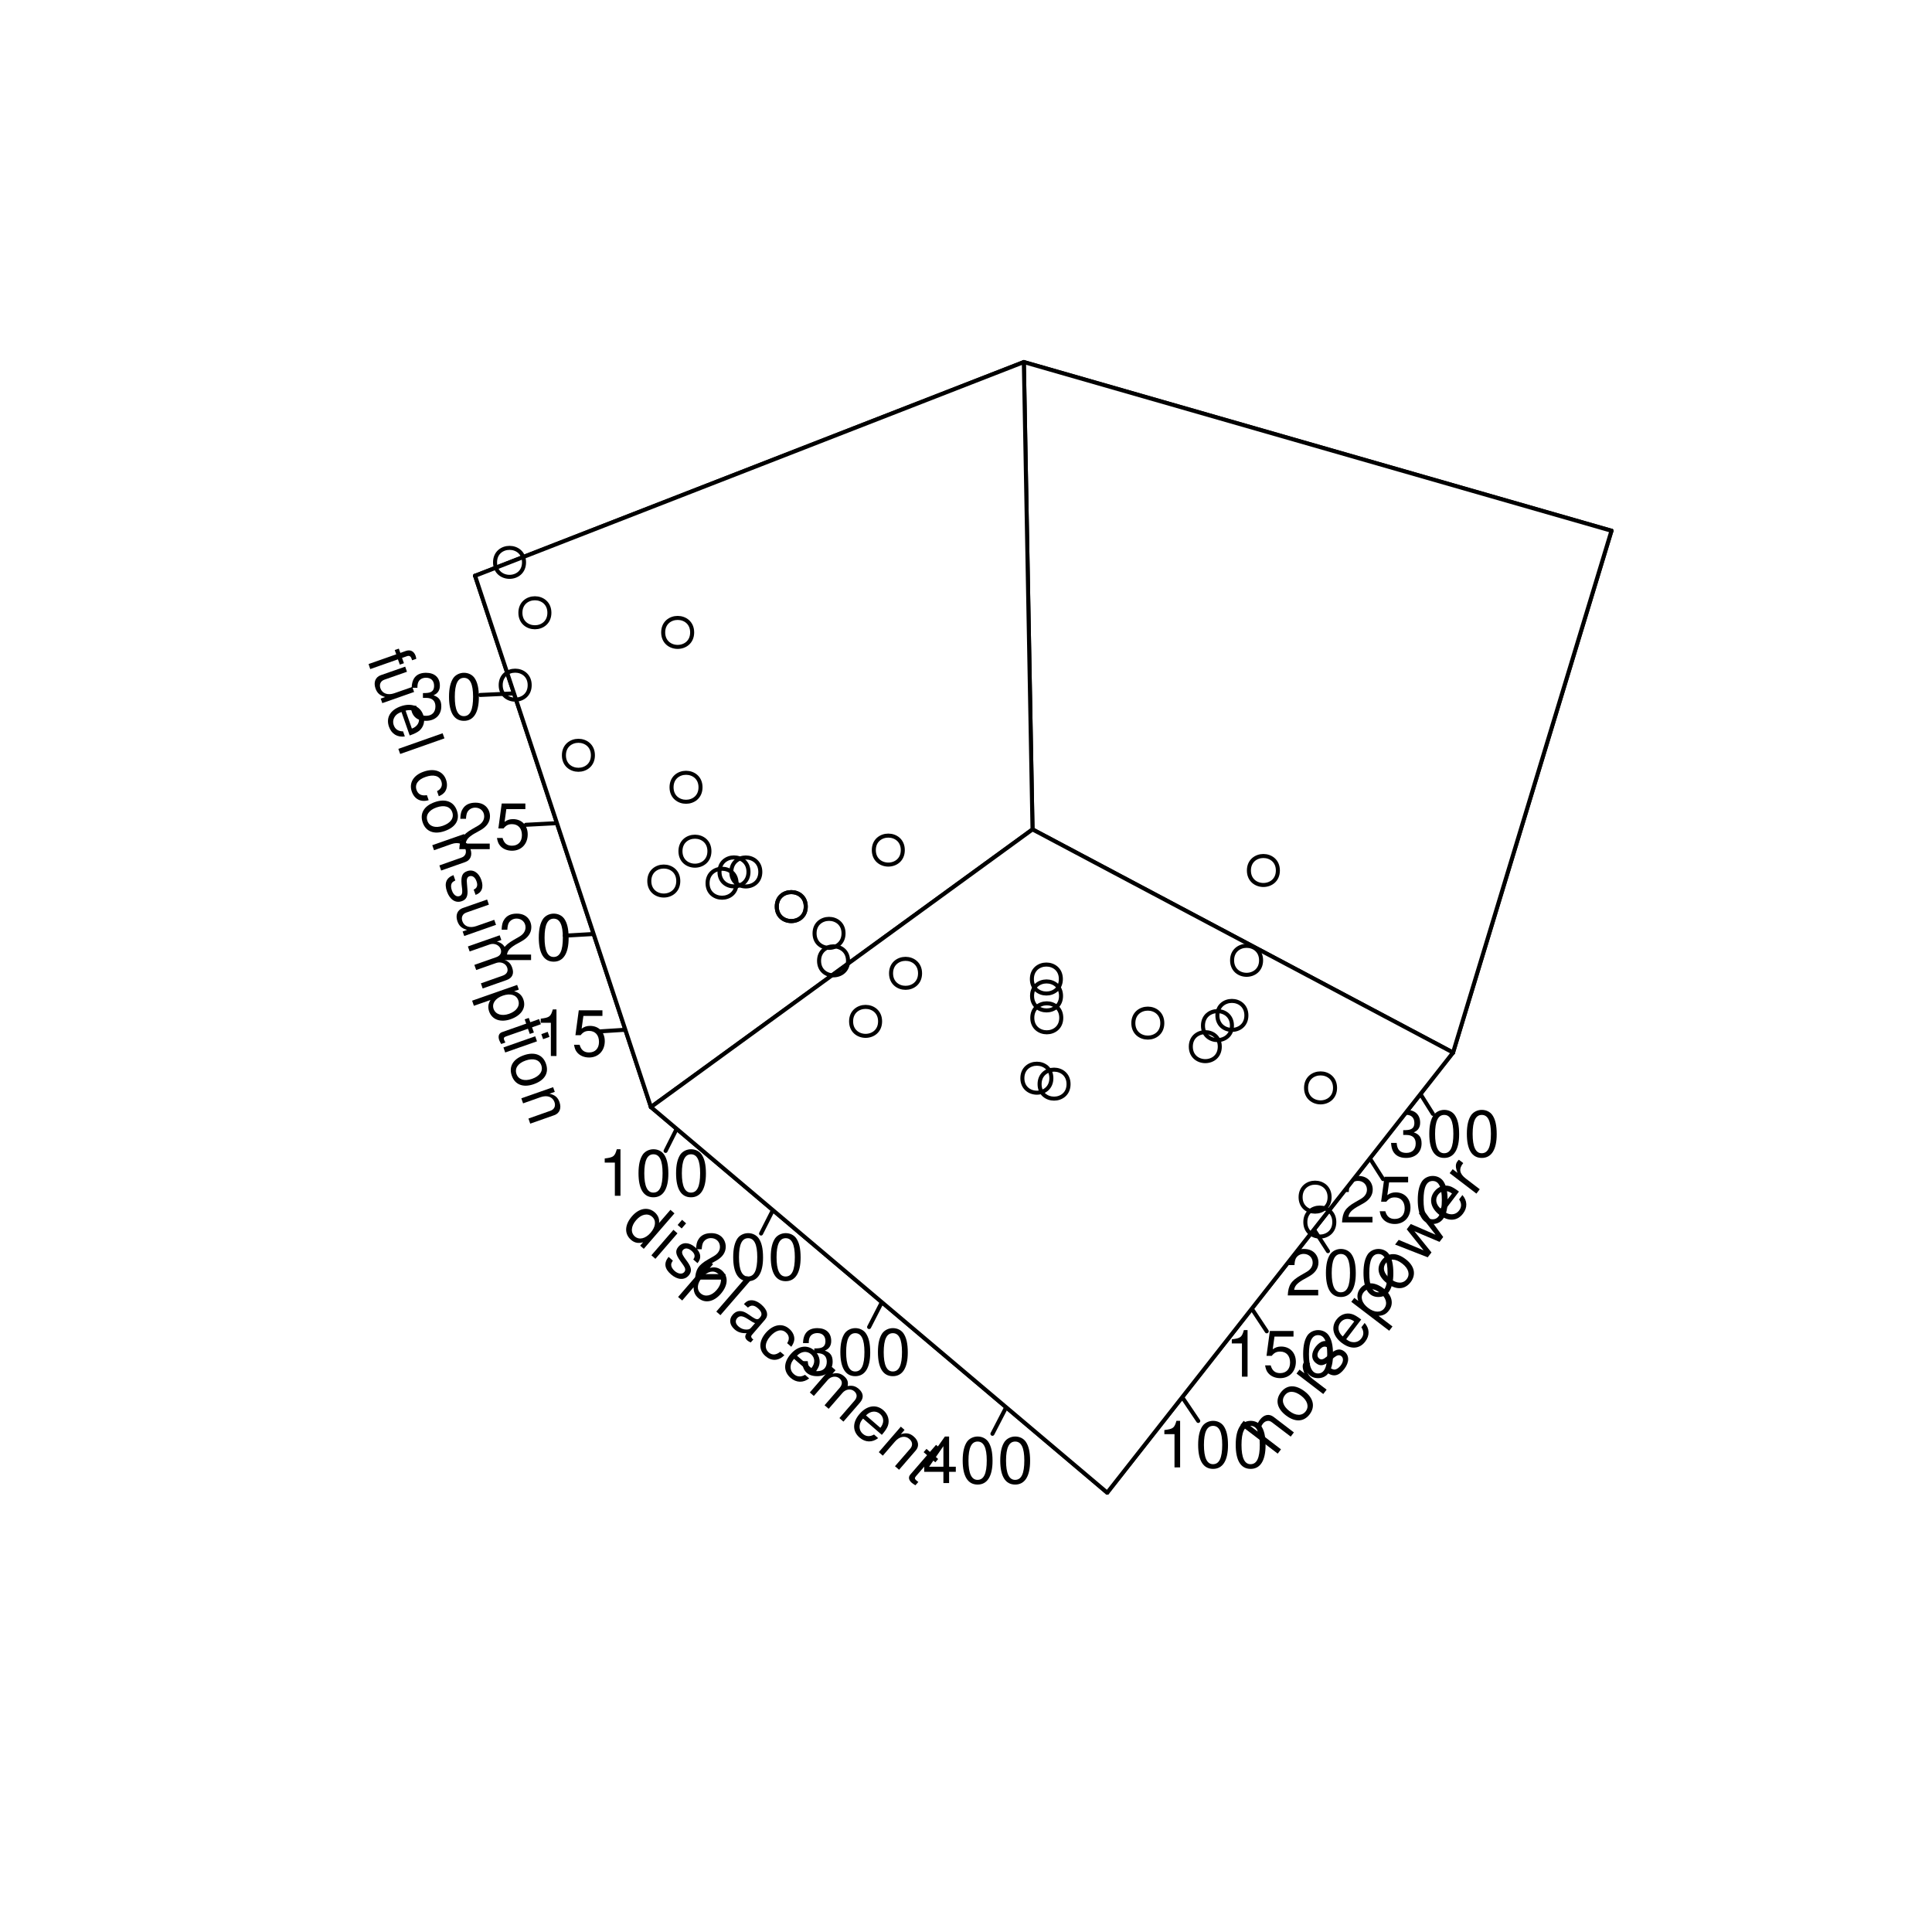 <?xml version="1.0" encoding="UTF-8"?>
<svg xmlns="http://www.w3.org/2000/svg" xmlns:xlink="http://www.w3.org/1999/xlink" width="360pt" height="360pt" viewBox="0 0 360 360" version="1.1">
<defs>
<g>
<symbol overflow="visible" id="glyph0-0">
<path style="stroke:none;" d=""/>
</symbol>
<symbol overflow="visible" id="glyph0-1">
<path style="stroke:none;" d="M 10.203 -2.719 L 9.453 -3.375 L 7.328 -0.922 C 7.438 -1.656 7.156 -2.359 6.516 -2.922 C 5.281 -3.984 3.609 -3.703 2.297 -2.188 C 0.906 -0.578 0.828 1.094 2.109 2.219 C 2.766 2.781 3.453 2.922 4.359 2.672 L 3.812 3.297 L 4.484 3.891 Z M 6.031 -2.094 C 6.844 -1.391 6.734 -0.234 5.75 0.906 C 4.797 2 3.641 2.281 2.828 1.594 C 2 0.875 2.094 -0.344 3.062 -1.453 C 4.016 -2.562 5.203 -2.812 6.031 -2.094 Z M 6.031 -2.094 "/>
</symbol>
<symbol overflow="visible" id="glyph0-2">
<path style="stroke:none;" d="M 5.469 -3.578 L 4.719 -4.234 L 0.609 0.516 L 1.359 1.172 Z M 7.078 -5.438 L 6.328 -6.094 L 5.5 -5.141 L 6.25 -4.484 Z M 7.078 -5.438 "/>
</symbol>
<symbol overflow="visible" id="glyph0-3">
<path style="stroke:none;" d="M 6.938 0.016 C 7.734 -0.922 7.578 -2 6.484 -2.953 C 5.375 -3.906 4.172 -3.953 3.391 -3.062 C 2.75 -2.312 2.828 -1.641 3.734 -0.391 L 4.281 0.375 C 4.703 0.969 4.75 1.344 4.453 1.688 C 4.062 2.125 3.359 2.047 2.688 1.484 C 2.281 1.125 2.031 0.703 2.031 0.344 C 2.016 0.109 2.094 -0.078 2.344 -0.453 L 1.547 -1.156 C 0.625 -0.016 0.766 1.047 2.016 2.125 C 3.219 3.156 4.5 3.234 5.297 2.312 C 5.906 1.594 5.844 0.875 5.094 -0.188 L 4.516 -0.984 C 4.031 -1.656 3.938 -2.094 4.219 -2.422 C 4.609 -2.875 5.234 -2.797 5.844 -2.266 C 6.453 -1.734 6.562 -1.203 6.141 -0.672 Z M 6.938 0.016 "/>
</symbol>
<symbol overflow="visible" id="glyph0-4">
<path style="stroke:none;" d="M -1.219 2.391 L -0.453 3.047 L 1.672 0.578 C 1.672 1.422 1.906 2.031 2.531 2.578 C 3.766 3.641 5.422 3.328 6.734 1.812 C 8.109 0.219 8.203 -1.453 6.938 -2.547 C 6.297 -3.109 5.531 -3.25 4.688 -3.016 L 5.297 -3.719 L 4.594 -4.328 Z M 6.203 -1.953 C 7.047 -1.234 6.938 -0.031 5.953 1.109 C 5.016 2.188 3.828 2.438 3 1.734 C 2.188 1.031 2.312 -0.156 3.281 -1.266 C 4.25 -2.391 5.391 -2.656 6.203 -1.953 Z M 6.203 -1.953 "/>
</symbol>
<symbol overflow="visible" id="glyph0-5">
<path style="stroke:none;" d="M 7.094 -5.406 L 6.328 -6.078 L 0.609 0.531 L 1.375 1.203 Z M 7.094 -5.406 "/>
</symbol>
<symbol overflow="visible" id="glyph0-6">
<path style="stroke:none;" d="M 5.25 3.75 C 5.141 3.703 5.109 3.672 5.062 3.641 C 4.812 3.406 4.766 3.141 4.984 2.906 L 7.391 0.109 C 8.125 -0.734 7.891 -1.719 6.734 -2.734 C 6.031 -3.344 5.297 -3.609 4.672 -3.531 C 4.234 -3.484 3.906 -3.297 3.484 -2.828 L 4.234 -2.172 C 4.828 -2.703 5.391 -2.656 6.094 -2.047 C 6.781 -1.453 6.938 -0.875 6.547 -0.422 L 6.375 -0.219 C 6.078 0.094 5.812 0.078 5.109 -0.375 C 3.938 -1.188 3.734 -1.297 3.359 -1.422 C 2.594 -1.656 1.953 -1.484 1.406 -0.859 C 0.656 0 0.797 1.062 1.75 1.891 C 2.359 2.422 3.031 2.625 3.984 2.594 C 3.609 3.125 3.656 3.547 4.141 3.969 C 4.312 4.109 4.438 4.172 4.75 4.328 Z M 4.828 1.562 C 4.609 1.828 4.406 1.906 3.969 1.922 C 3.438 1.922 2.938 1.75 2.5 1.359 C 1.906 0.859 1.812 0.281 2.219 -0.203 C 2.656 -0.703 3.203 -0.672 4.125 -0.094 C 5.031 0.5 5.203 0.594 5.562 0.719 Z M 4.828 1.562 "/>
</symbol>
<symbol overflow="visible" id="glyph0-7">
<path style="stroke:none;" d="M 7.016 0.547 C 7.359 0.062 7.531 -0.344 7.578 -0.766 C 7.641 -1.484 7.297 -2.25 6.625 -2.812 C 5.344 -3.922 3.641 -3.625 2.266 -2.047 C 0.953 -0.516 0.906 1.172 2.203 2.281 C 3.328 3.266 4.641 3.203 5.734 2.125 L 4.969 1.469 C 4.188 2.094 3.469 2.156 2.828 1.609 C 2 0.875 2.094 -0.234 3.062 -1.359 C 4.094 -2.547 5.188 -2.844 6.016 -2.125 C 6.656 -1.562 6.719 -0.844 6.25 -0.125 Z M 7.016 0.547 "/>
</symbol>
<symbol overflow="visible" id="glyph0-8">
<path style="stroke:none;" d="M 6.5 1.906 C 7.125 1.188 7.438 0.703 7.625 0.219 C 7.984 -0.828 7.656 -1.922 6.781 -2.688 C 5.453 -3.844 3.719 -3.578 2.359 -2 C 1 -0.438 1 1.234 2.344 2.406 C 3.422 3.344 4.719 3.359 5.812 2.516 L 5.047 1.844 C 4.281 2.281 3.578 2.25 2.969 1.719 C 2.484 1.312 2.281 0.734 2.375 0.109 C 2.438 -0.312 2.594 -0.656 3 -1.125 Z M 3.547 -1.719 C 4.359 -2.547 5.391 -2.656 6.156 -2 C 6.938 -1.328 6.953 -0.266 6.219 0.594 Z M 3.547 -1.719 "/>
</symbol>
<symbol overflow="visible" id="glyph0-9">
<path style="stroke:none;" d="M 4.75 -4.203 L 0.641 0.547 L 1.391 1.203 L 3.984 -1.781 C 4.578 -2.469 5.562 -2.594 6.172 -2.062 C 6.734 -1.578 6.75 -0.953 6.219 -0.328 L 3.391 2.938 L 4.156 3.594 L 6.75 0.609 C 7.344 -0.078 8.312 -0.203 8.922 0.328 C 9.484 0.812 9.516 1.453 8.984 2.062 L 6.156 5.328 L 6.906 5.984 L 10 2.422 C 10.734 1.562 10.656 0.672 9.766 -0.109 C 9.141 -0.641 8.578 -0.797 7.688 -0.641 C 7.844 -1.391 7.656 -1.938 7.031 -2.469 C 6.391 -3.016 5.766 -3.156 4.859 -2.938 L 5.438 -3.594 Z M 4.75 -4.203 "/>
</symbol>
<symbol overflow="visible" id="glyph0-10">
<path style="stroke:none;" d="M 4.75 -4.203 L 0.641 0.547 L 1.391 1.203 L 3.656 -1.422 C 4.5 -2.391 5.562 -2.594 6.344 -1.906 C 6.938 -1.391 7 -0.688 6.516 -0.125 L 3.656 3.172 L 4.422 3.828 L 7.531 0.234 C 8.219 -0.562 8.062 -1.578 7.156 -2.359 C 6.438 -2.984 5.75 -3.109 4.75 -2.797 L 5.438 -3.594 Z M 4.75 -4.203 "/>
</symbol>
<symbol overflow="visible" id="glyph0-11">
<path style="stroke:none;" d="M 6.406 -2.75 L 5.641 -3.438 L 6.781 -4.75 L 6.016 -5.391 L 4.875 -4.078 L 4.234 -4.641 L 3.703 -4.031 L 4.344 -3.469 L 1.234 0.125 C 0.812 0.609 0.906 1.172 1.5 1.688 C 1.703 1.859 1.906 1.969 2.172 2.141 L 2.719 1.516 C 2.609 1.453 2.484 1.359 2.328 1.219 C 2.016 0.953 2 0.766 2.281 0.438 L 5.109 -2.828 L 5.875 -2.141 Z M 6.406 -2.75 "/>
</symbol>
<symbol overflow="visible" id="glyph1-0">
<path style="stroke:none;" d=""/>
</symbol>
<symbol overflow="visible" id="glyph1-1">
<path style="stroke:none;" d="M 3.109 -6.188 L 3.109 0 L 4.156 0 L 4.156 -8.672 L 3.469 -8.672 C 3.094 -7.344 2.859 -7.156 1.219 -6.953 L 1.219 -6.188 Z M 3.109 -6.188 "/>
</symbol>
<symbol overflow="visible" id="glyph1-2">
<path style="stroke:none;" d="M 3.297 -8.672 C 2.516 -8.672 1.781 -8.312 1.344 -7.734 C 0.797 -6.953 0.516 -5.812 0.516 -4.203 C 0.516 -1.266 1.469 0.281 3.297 0.281 C 5.094 0.281 6.078 -1.266 6.078 -4.125 C 6.078 -5.812 5.812 -6.938 5.25 -7.734 C 4.812 -8.328 4.109 -8.672 3.297 -8.672 Z M 3.297 -7.734 C 4.438 -7.734 5 -6.578 5 -4.219 C 5 -1.75 4.453 -0.594 3.281 -0.594 C 2.156 -0.594 1.594 -1.797 1.594 -4.188 C 1.594 -6.578 2.156 -7.734 3.297 -7.734 Z M 3.297 -7.734 "/>
</symbol>
<symbol overflow="visible" id="glyph1-3">
<path style="stroke:none;" d="M 6.078 -1.047 L 1.594 -1.047 C 1.703 -1.766 2.094 -2.219 3.125 -2.859 L 4.328 -3.531 C 5.516 -4.188 6.125 -5.078 6.125 -6.141 C 6.125 -6.859 5.844 -7.531 5.344 -8 C 4.844 -8.453 4.219 -8.672 3.406 -8.672 C 2.328 -8.672 1.531 -8.297 1.062 -7.547 C 0.75 -7.094 0.625 -6.547 0.594 -5.672 L 1.656 -5.672 C 1.688 -6.266 1.766 -6.609 1.906 -6.906 C 2.188 -7.422 2.734 -7.75 3.375 -7.75 C 4.328 -7.75 5.047 -7.062 5.047 -6.125 C 5.047 -5.422 4.656 -4.828 3.906 -4.391 L 2.797 -3.75 C 1.016 -2.719 0.5 -1.906 0.406 -0.016 L 6.078 -0.016 Z M 6.078 -1.047 "/>
</symbol>
<symbol overflow="visible" id="glyph1-4">
<path style="stroke:none;" d="M 2.656 -4 L 3.234 -4 C 4.375 -4 4.984 -3.453 4.984 -2.406 C 4.984 -1.312 4.328 -0.656 3.234 -0.656 C 2.078 -0.656 1.516 -1.25 1.438 -2.516 L 0.391 -2.516 C 0.438 -1.828 0.547 -1.375 0.75 -0.984 C 1.203 -0.141 2.031 0.281 3.188 0.281 C 4.938 0.281 6.078 -0.781 6.078 -2.422 C 6.078 -3.531 5.656 -4.125 4.625 -4.484 C 5.422 -4.812 5.812 -5.406 5.812 -6.281 C 5.812 -7.781 4.844 -8.672 3.234 -8.672 C 1.516 -8.672 0.594 -7.719 0.562 -5.875 L 1.625 -5.875 C 1.625 -6.406 1.688 -6.703 1.812 -6.969 C 2.047 -7.469 2.578 -7.75 3.234 -7.75 C 4.172 -7.75 4.734 -7.188 4.734 -6.25 C 4.734 -5.641 4.531 -5.266 4.062 -5.062 C 3.766 -4.938 3.391 -4.891 2.656 -4.891 Z M 2.656 -4 "/>
</symbol>
<symbol overflow="visible" id="glyph1-5">
<path style="stroke:none;" d="M 3.922 -2.094 L 3.922 0 L 4.984 0 L 4.984 -2.094 L 6.234 -2.094 L 6.234 -3.047 L 4.984 -3.047 L 4.984 -8.672 L 4.203 -8.672 L 0.344 -3.219 L 0.344 -2.094 Z M 3.922 -3.047 L 1.266 -3.047 L 3.922 -6.875 Z M 3.922 -3.047 "/>
</symbol>
<symbol overflow="visible" id="glyph1-6">
<path style="stroke:none;" d="M 5.719 -8.516 L 1.312 -8.516 L 0.688 -3.875 L 1.656 -3.875 C 2.141 -4.469 2.562 -4.672 3.234 -4.672 C 4.375 -4.672 5.078 -3.891 5.078 -2.625 C 5.078 -1.406 4.375 -0.656 3.219 -0.656 C 2.297 -0.656 1.734 -1.125 1.469 -2.094 L 0.422 -2.094 C 0.562 -1.391 0.688 -1.062 0.938 -0.75 C 1.422 -0.094 2.281 0.281 3.234 0.281 C 4.953 0.281 6.156 -0.969 6.156 -2.766 C 6.156 -4.453 5.047 -5.609 3.406 -5.609 C 2.812 -5.609 2.328 -5.453 1.844 -5.094 L 2.172 -7.469 L 5.719 -7.469 Z M 5.719 -8.516 "/>
</symbol>
<symbol overflow="visible" id="glyph2-0">
<path style="stroke:none;" d=""/>
</symbol>
<symbol overflow="visible" id="glyph2-1">
<path style="stroke:none;" d="M -6.438 -5.984 L 0.516 -0.672 L 1.125 -1.469 L -1.625 -3.578 C -2.656 -4.359 -2.906 -5.391 -2.281 -6.203 C -2.078 -6.469 -1.828 -6.672 -1.531 -6.734 C -1.188 -6.844 -0.875 -6.75 -0.531 -6.484 L 2.938 -3.844 L 3.531 -4.625 L -0.25 -7.516 C -1.094 -8.156 -2.062 -7.953 -2.797 -6.984 C -3.344 -6.281 -3.453 -5.672 -3.188 -4.766 L -5.828 -6.781 Z M -6.438 -5.984 "/>
</symbol>
<symbol overflow="visible" id="glyph2-2">
<path style="stroke:none;" d="M -3.156 -6.516 C -4.234 -5.094 -3.875 -3.5 -2.188 -2.219 C -0.5 -0.938 1.125 -1 2.219 -2.438 C 3.281 -3.844 2.938 -5.453 1.297 -6.703 C -0.438 -8.031 -2.047 -7.969 -3.156 -6.516 Z M -2.406 -5.984 C -1.734 -6.875 -0.594 -6.844 0.641 -5.891 C 1.828 -4.984 2.141 -3.859 1.484 -3 C 0.797 -2.109 -0.359 -2.125 -1.562 -3.047 C -2.781 -3.984 -3.094 -5.094 -2.406 -5.984 Z M -2.406 -5.984 "/>
</symbol>
<symbol overflow="visible" id="glyph2-3">
<path style="stroke:none;" d="M -4.484 -4.469 L 0.5 -0.656 L 1.125 -1.469 L -1.469 -3.453 C -2.672 -4.375 -2.828 -5.281 -1.953 -6.344 L -2.766 -6.969 C -2.891 -6.859 -2.953 -6.781 -3.031 -6.672 C -3.438 -6.156 -3.422 -5.531 -3.016 -4.516 L -3.922 -5.203 Z M -4.484 -4.469 "/>
</symbol>
<symbol overflow="visible" id="glyph2-4">
<path style="stroke:none;" d="M -0.406 -6.922 C -1.391 -7.672 -2.453 -7.438 -3.344 -6.281 C -4.219 -5.125 -4.203 -3.922 -3.266 -3.219 C -2.484 -2.609 -1.812 -2.719 -0.609 -3.688 L 0.109 -4.297 C 0.688 -4.75 1.062 -4.812 1.422 -4.547 C 1.891 -4.188 1.844 -3.469 1.312 -2.781 C 0.969 -2.344 0.578 -2.078 0.219 -2.031 C -0.031 -2.031 -0.188 -2.078 -0.594 -2.312 L -1.234 -1.469 C -0.047 -0.609 0.984 -0.828 2 -2.156 C 2.953 -3.406 2.953 -4.672 1.984 -5.422 C 1.234 -5.984 0.516 -5.875 -0.484 -5.078 L -1.266 -4.453 C -1.906 -3.906 -2.312 -3.812 -2.672 -4.078 C -3.141 -4.438 -3.109 -5.062 -2.625 -5.703 C -2.125 -6.359 -1.609 -6.469 -1.047 -6.094 Z M -0.406 -6.922 "/>
</symbol>
<symbol overflow="visible" id="glyph2-5">
<path style="stroke:none;" d="M 1.5 -6.594 C 0.75 -7.172 0.234 -7.469 -0.234 -7.609 C -1.297 -7.922 -2.391 -7.516 -3.094 -6.594 C -4.156 -5.203 -3.781 -3.516 -2.141 -2.25 C -0.484 -0.984 1.172 -1.062 2.25 -2.484 C 3.125 -3.625 3.062 -4.906 2.141 -5.953 L 1.531 -5.141 C 2.016 -4.422 2.016 -3.703 1.531 -3.078 C 1.141 -2.562 0.594 -2.312 -0.047 -2.375 C -0.469 -2.406 -0.797 -2.547 -1.297 -2.922 Z M -1.938 -3.438 C -2.812 -4.203 -2.984 -5.234 -2.375 -6.031 C -1.75 -6.844 -0.703 -6.922 0.203 -6.234 Z M -1.938 -3.438 "/>
</symbol>
<symbol overflow="visible" id="glyph2-6">
<path style="stroke:none;" d="M 2.469 1.062 L 3.078 0.266 L 0.484 -1.719 C 1.312 -1.75 1.891 -2.031 2.406 -2.688 C 3.391 -3.969 3 -5.609 1.406 -6.828 C -0.266 -8.109 -1.953 -8.094 -2.969 -6.766 C -3.484 -6.078 -3.578 -5.312 -3.297 -4.5 L -4.031 -5.062 L -4.594 -4.328 Z M -2.328 -6.062 C -1.656 -6.953 -0.453 -6.922 0.734 -6.016 C 1.875 -5.141 2.219 -3.984 1.547 -3.109 C 0.906 -2.266 -0.297 -2.297 -1.453 -3.188 C -2.641 -4.094 -2.969 -5.219 -2.328 -6.062 Z M -2.328 -6.062 "/>
</symbol>
<symbol overflow="visible" id="glyph2-7">
<path style="stroke:none;" d="M 4.031 -5.281 L 0.172 -10.562 L -0.5 -9.672 L 2.609 -5.703 L -2.016 -7.703 L -2.766 -6.719 L 0.375 -2.797 L -4.266 -4.75 L -4.938 -3.875 L 1.141 -1.5 L 1.844 -2.406 L -1.344 -6.359 L 3.344 -4.375 Z M 4.031 -5.281 "/>
</symbol>
<symbol overflow="visible" id="glyph3-0">
<path style="stroke:none;" d=""/>
</symbol>
<symbol overflow="visible" id="glyph3-1">
<path style="stroke:none;" d="M 6.953 0.844 L 6.594 -0.141 L 7.531 -0.469 C 7.922 -0.609 8.203 -0.469 8.359 -0.031 C 8.391 0.047 8.406 0.094 8.469 0.297 L 9.25 0.031 C 9.219 -0.188 9.188 -0.344 9.125 -0.531 C 8.812 -1.406 8.141 -1.734 7.297 -1.438 L 6.281 -1.078 L 6 -1.875 L 5.234 -1.609 L 5.516 -0.812 L 0.359 1 L 0.672 1.938 L 5.828 0.125 L 6.188 1.109 Z M 6.953 0.844 "/>
</symbol>
<symbol overflow="visible" id="glyph3-2">
<path style="stroke:none;" d="M 1.922 5.453 L 7.844 3.375 L 7.516 2.438 L 4.156 3.609 C 2.953 4.031 1.922 3.672 1.578 2.703 C 1.312 1.953 1.609 1.328 2.328 1.078 L 6.516 -0.391 L 6.188 -1.344 L 1.625 0.25 C 0.641 0.609 0.25 1.562 0.656 2.719 C 0.969 3.594 1.469 4.031 2.453 4.312 L 1.625 4.609 Z M 1.922 5.453 "/>
</symbol>
<symbol overflow="visible" id="glyph3-3">
<path style="stroke:none;" d="M 4.703 4.875 C 5.594 4.562 6.109 4.297 6.5 3.984 C 7.344 3.25 7.609 2.141 7.219 1.031 C 6.641 -0.625 5 -1.25 3.047 -0.562 C 1.078 0.125 0.25 1.562 0.844 3.25 C 1.328 4.609 2.422 5.25 3.797 5.062 L 3.469 4.109 C 2.594 4.109 2 3.719 1.734 2.969 C 1.516 2.359 1.625 1.766 2 1.266 C 2.266 0.922 2.578 0.719 3.172 0.5 Z M 3.938 0.25 C 5.062 -0.062 6.016 0.359 6.344 1.312 C 6.688 2.281 6.172 3.219 5.109 3.594 Z M 3.938 0.25 "/>
</symbol>
<symbol overflow="visible" id="glyph3-4">
<path style="stroke:none;" d="M 8.859 -1.188 L 8.516 -2.141 L 0.266 0.766 L 0.609 1.719 Z M 8.859 -1.188 "/>
</symbol>
<symbol overflow="visible" id="glyph3-5">
<path style="stroke:none;" d=""/>
</symbol>
<symbol overflow="visible" id="glyph3-6">
<path style="stroke:none;" d="M 5.812 3.938 C 6.375 3.703 6.703 3.438 6.953 3.109 C 7.375 2.5 7.453 1.672 7.156 0.844 C 6.594 -0.75 4.953 -1.344 2.984 -0.641 C 1.078 0.016 0.219 1.469 0.781 3.078 C 1.281 4.484 2.453 5.094 3.922 4.672 L 3.594 3.734 C 2.609 3.906 1.953 3.578 1.672 2.781 C 1.297 1.734 1.922 0.828 3.328 0.344 C 4.812 -0.188 5.922 0.109 6.281 1.141 C 6.562 1.922 6.266 2.609 5.484 2.984 Z M 5.812 3.938 "/>
</symbol>
<symbol overflow="visible" id="glyph3-7">
<path style="stroke:none;" d="M 7.188 0.938 C 6.609 -0.734 5.047 -1.328 3.062 -0.625 C 1.047 0.078 0.234 1.5 0.828 3.188 C 1.406 4.859 2.953 5.453 4.906 4.766 C 6.969 4.047 7.797 2.672 7.188 0.938 Z M 6.328 1.25 C 6.703 2.312 6.047 3.266 4.578 3.781 C 3.172 4.266 2.062 3.906 1.703 2.875 C 1.328 1.812 1.969 0.859 3.406 0.359 C 4.844 -0.141 5.953 0.188 6.328 1.25 Z M 6.328 1.25 "/>
</symbol>
<symbol overflow="visible" id="glyph3-8">
<path style="stroke:none;" d="M 6.203 -1.281 L 0.281 0.797 L 0.609 1.734 L 3.875 0.578 C 5.094 0.156 6.109 0.516 6.453 1.484 C 6.719 2.234 6.422 2.859 5.719 3.109 L 1.609 4.562 L 1.938 5.516 L 6.422 3.938 C 7.406 3.594 7.797 2.641 7.391 1.5 C 7.078 0.609 6.531 0.156 5.531 -0.062 L 6.516 -0.406 Z M 6.203 -1.281 "/>
</symbol>
<symbol overflow="visible" id="glyph3-9">
<path style="stroke:none;" d="M 6.031 3.453 C 7.188 3.047 7.578 2.031 7.094 0.656 C 6.609 -0.703 5.578 -1.359 4.484 -0.984 C 3.547 -0.656 3.281 -0.031 3.422 1.516 L 3.531 2.453 C 3.594 3.172 3.453 3.531 3.031 3.672 C 2.469 3.875 1.891 3.438 1.609 2.609 C 1.422 2.094 1.406 1.625 1.578 1.297 C 1.703 1.078 1.859 0.969 2.25 0.766 L 1.906 -0.234 C 0.547 0.281 0.156 1.281 0.703 2.844 C 1.234 4.344 2.297 5.031 3.453 4.625 C 4.328 4.328 4.641 3.656 4.5 2.359 L 4.422 1.375 C 4.312 0.547 4.453 0.141 4.859 -0.016 C 5.422 -0.203 5.938 0.156 6.203 0.922 C 6.484 1.688 6.297 2.203 5.672 2.469 Z M 6.031 3.453 "/>
</symbol>
<symbol overflow="visible" id="glyph3-10">
<path style="stroke:none;" d="M 6.203 -1.281 L 0.281 0.797 L 0.609 1.734 L 4.344 0.422 C 5.188 0.125 6.109 0.516 6.391 1.281 C 6.625 1.969 6.328 2.531 5.562 2.797 L 1.484 4.234 L 1.828 5.188 L 5.562 3.875 C 6.406 3.578 7.328 3.953 7.594 4.719 C 7.844 5.406 7.531 5.969 6.781 6.234 L 2.703 7.672 L 3.031 8.625 L 7.484 7.062 C 8.547 6.688 8.938 5.875 8.531 4.75 C 8.266 3.969 7.844 3.562 7 3.25 C 7.516 2.688 7.609 2.125 7.344 1.359 C 7.062 0.562 6.578 0.125 5.688 -0.125 L 6.516 -0.406 Z M 6.203 -1.281 "/>
</symbol>
<symbol overflow="visible" id="glyph3-11">
<path style="stroke:none;" d="M -2.25 1.469 L -1.922 2.422 L 1.172 1.344 C 0.734 2.062 0.656 2.703 0.922 3.484 C 1.469 5.016 3.047 5.578 4.938 4.922 C 6.922 4.219 7.859 2.812 7.297 1.234 C 7.016 0.422 6.406 -0.078 5.578 -0.297 L 6.453 -0.594 L 6.141 -1.469 Z M 6.344 1.391 C 6.719 2.438 6.031 3.422 4.625 3.922 C 3.266 4.391 2.125 4.031 1.75 3 C 1.406 1.984 2.078 1.016 3.469 0.531 C 4.859 0.047 6 0.375 6.344 1.391 Z M 6.344 1.391 "/>
</symbol>
<symbol overflow="visible" id="glyph3-12">
<path style="stroke:none;" d="M 6.938 0.797 L 6.594 -0.172 L 8.234 -0.75 L 7.906 -1.703 L 6.266 -1.125 L 5.984 -1.922 L 5.219 -1.656 L 5.5 -0.859 L 1.016 0.719 C 0.422 0.922 0.219 1.469 0.469 2.203 C 0.562 2.453 0.672 2.641 0.844 2.938 L 1.625 2.656 C 1.547 2.531 1.484 2.406 1.406 2.219 C 1.266 1.812 1.344 1.672 1.766 1.516 L 5.828 0.094 L 6.172 1.062 Z M 6.938 0.797 "/>
</symbol>
<symbol overflow="visible" id="glyph3-13">
<path style="stroke:none;" d="M 6.516 -0.391 L 6.188 -1.328 L 0.266 0.75 L 0.594 1.688 Z M 8.844 -1.219 L 8.516 -2.156 L 7.328 -1.734 L 7.656 -0.797 Z M 8.844 -1.219 "/>
</symbol>
</g>
</defs>
<g id="surface6">
<rect x="0" y="0" width="360" height="360" style="fill:rgb(100%,100%,100%);fill-opacity:1;stroke:none;"/>
<path style="fill:none;stroke-width:0.75;stroke-linecap:round;stroke-linejoin:round;stroke:rgb(0%,0%,0%);stroke-opacity:1;stroke-miterlimit:10;" d="M 192.395 154.547 L 270.754 196.129 "/>
<path style="fill:none;stroke-width:0.75;stroke-linecap:round;stroke-linejoin:round;stroke:rgb(0%,0%,0%);stroke-opacity:1;stroke-miterlimit:10;" d="M 270.754 196.129 L 300.277 98.898 "/>
<path style="fill:none;stroke-width:0.75;stroke-linecap:round;stroke-linejoin:round;stroke:rgb(0%,0%,0%);stroke-opacity:1;stroke-miterlimit:10;" d="M 300.277 98.898 L 190.777 67.465 "/>
<path style="fill:none;stroke-width:0.75;stroke-linecap:round;stroke-linejoin:round;stroke:rgb(0%,0%,0%);stroke-opacity:1;stroke-miterlimit:10;" d="M 190.777 67.465 L 192.395 154.547 "/>
<path style="fill:none;stroke-width:0.75;stroke-linecap:round;stroke-linejoin:round;stroke:rgb(0%,0%,0%);stroke-opacity:1;stroke-miterlimit:10;" d="M 121.293 206.285 L 192.395 154.547 "/>
<path style="fill:none;stroke-width:0.75;stroke-linecap:round;stroke-linejoin:round;stroke:rgb(0%,0%,0%);stroke-opacity:1;stroke-miterlimit:10;" d="M 190.777 67.465 L 88.523 107.289 "/>
<path style="fill:none;stroke-width:0.75;stroke-linecap:round;stroke-linejoin:round;stroke:rgb(0%,0%,0%);stroke-opacity:1;stroke-miterlimit:10;" d="M 88.523 107.289 L 121.293 206.285 "/>
<path style="fill:none;stroke-width:0.75;stroke-linecap:round;stroke-linejoin:round;stroke:rgb(0%,0%,0%);stroke-opacity:1;stroke-miterlimit:10;" d="M 121.293 206.285 L 206.312 278.133 "/>
<path style="fill:none;stroke-width:0.75;stroke-linecap:round;stroke-linejoin:round;stroke:rgb(0%,0%,0%);stroke-opacity:1;stroke-miterlimit:10;" d="M 206.312 278.133 L 270.754 196.129 "/>
<g style="fill:rgb(0%,0%,0%);fill-opacity:1;">
  <use xlink:href="#glyph0-1" x="115.474" y="228.81"/>
  <use xlink:href="#glyph0-2" x="120.767" y="233.391"/>
  <use xlink:href="#glyph0-3" x="123.036" y="235.354"/>
  <use xlink:href="#glyph0-4" x="127.572" y="239.281"/>
  <use xlink:href="#glyph0-5" x="132.865" y="243.862"/>
  <use xlink:href="#glyph0-6" x="135.134" y="245.825"/>
  <use xlink:href="#glyph0-7" x="140.426" y="250.406"/>
  <use xlink:href="#glyph0-8" x="144.963" y="254.333"/>
  <use xlink:href="#glyph0-9" x="150.256" y="258.914"/>
  <use xlink:href="#glyph0-8" x="157.817" y="265.458"/>
  <use xlink:href="#glyph0-10" x="163.11" y="270.039"/>
  <use xlink:href="#glyph0-11" x="168.403" y="274.62"/>
</g>
<path style="fill:none;stroke-width:0.75;stroke-linecap:round;stroke-linejoin:round;stroke:rgb(0%,0%,0%);stroke-opacity:1;stroke-miterlimit:10;" d="M 126.09 210.34 L 124.023 214.457 "/>
<g style="fill:rgb(0%,0%,0%);fill-opacity:1;">
  <use xlink:href="#glyph1-1" x="111.461" y="222.818"/>
  <use xlink:href="#glyph1-2" x="118.461" y="222.818"/>
  <use xlink:href="#glyph1-2" x="125.461" y="222.818"/>
</g>
<path style="fill:none;stroke-width:0.75;stroke-linecap:round;stroke-linejoin:round;stroke:rgb(0%,0%,0%);stroke-opacity:1;stroke-miterlimit:10;" d="M 144.02 225.492 L 141.812 229.852 "/>
<g style="fill:rgb(0%,0%,0%);fill-opacity:1;">
  <use xlink:href="#glyph1-3" x="129.105" y="238.451"/>
  <use xlink:href="#glyph1-2" x="136.105" y="238.451"/>
  <use xlink:href="#glyph1-2" x="143.105" y="238.451"/>
</g>
<path style="fill:none;stroke-width:0.75;stroke-linecap:round;stroke-linejoin:round;stroke:rgb(0%,0%,0%);stroke-opacity:1;stroke-miterlimit:10;" d="M 164.32 242.648 L 161.945 247.277 "/>
<g style="fill:rgb(0%,0%,0%);fill-opacity:1;">
  <use xlink:href="#glyph1-4" x="149.074" y="256.15"/>
  <use xlink:href="#glyph1-2" x="156.074" y="256.15"/>
  <use xlink:href="#glyph1-2" x="163.074" y="256.15"/>
</g>
<path style="fill:none;stroke-width:0.75;stroke-linecap:round;stroke-linejoin:round;stroke:rgb(0%,0%,0%);stroke-opacity:1;stroke-miterlimit:10;" d="M 187.488 262.227 L 184.926 267.168 "/>
<g style="fill:rgb(0%,0%,0%);fill-opacity:1;">
  <use xlink:href="#glyph1-5" x="171.867" y="276.346"/>
  <use xlink:href="#glyph1-2" x="178.867" y="276.346"/>
  <use xlink:href="#glyph1-2" x="185.867" y="276.346"/>
</g>
<g style="fill:rgb(0%,0%,0%);fill-opacity:1;">
  <use xlink:href="#glyph2-1" x="237.568" y="271.534"/>
  <use xlink:href="#glyph2-2" x="241.818" y="265.973"/>
  <use xlink:href="#glyph2-3" x="246.069" y="260.411"/>
  <use xlink:href="#glyph2-4" x="248.497" y="257.232"/>
  <use xlink:href="#glyph2-5" x="252.141" y="252.465"/>
  <use xlink:href="#glyph2-6" x="256.391" y="246.903"/>
  <use xlink:href="#glyph2-2" x="260.641" y="241.341"/>
  <use xlink:href="#glyph2-7" x="264.892" y="235.78"/>
  <use xlink:href="#glyph2-5" x="270.356" y="228.629"/>
  <use xlink:href="#glyph2-3" x="274.607" y="223.067"/>
</g>
<path style="fill:none;stroke-width:0.75;stroke-linecap:round;stroke-linejoin:round;stroke:rgb(0%,0%,0%);stroke-opacity:1;stroke-miterlimit:10;" d="M 220.289 260.344 L 223.273 264.773 "/>
<g style="fill:rgb(0%,0%,0%);fill-opacity:1;">
  <use xlink:href="#glyph1-1" x="215.742" y="273.424"/>
  <use xlink:href="#glyph1-2" x="222.742" y="273.424"/>
  <use xlink:href="#glyph1-2" x="229.742" y="273.424"/>
</g>
<path style="fill:none;stroke-width:0.75;stroke-linecap:round;stroke-linejoin:round;stroke:rgb(0%,0%,0%);stroke-opacity:1;stroke-miterlimit:10;" d="M 233.25 243.852 L 236.039 248.07 "/>
<g style="fill:rgb(0%,0%,0%);fill-opacity:1;">
  <use xlink:href="#glyph1-1" x="228.309" y="256.518"/>
  <use xlink:href="#glyph1-6" x="235.309" y="256.518"/>
  <use xlink:href="#glyph1-2" x="242.309" y="256.518"/>
</g>
<path style="fill:none;stroke-width:0.75;stroke-linecap:round;stroke-linejoin:round;stroke:rgb(0%,0%,0%);stroke-opacity:1;stroke-miterlimit:10;" d="M 244.84 229.105 L 247.449 233.137 "/>
<g style="fill:rgb(0%,0%,0%);fill-opacity:1;">
  <use xlink:href="#glyph1-3" x="239.551" y="241.396"/>
  <use xlink:href="#glyph1-2" x="246.551" y="241.396"/>
  <use xlink:href="#glyph1-2" x="253.551" y="241.396"/>
</g>
<path style="fill:none;stroke-width:0.75;stroke-linecap:round;stroke-linejoin:round;stroke:rgb(0%,0%,0%);stroke-opacity:1;stroke-miterlimit:10;" d="M 255.258 215.844 L 257.715 219.703 "/>
<g style="fill:rgb(0%,0%,0%);fill-opacity:1;">
  <use xlink:href="#glyph1-3" x="249.664" y="227.791"/>
  <use xlink:href="#glyph1-6" x="256.664" y="227.791"/>
  <use xlink:href="#glyph1-2" x="263.664" y="227.791"/>
</g>
<path style="fill:none;stroke-width:0.75;stroke-linecap:round;stroke-linejoin:round;stroke:rgb(0%,0%,0%);stroke-opacity:1;stroke-miterlimit:10;" d="M 264.68 203.855 L 267 207.555 "/>
<g style="fill:rgb(0%,0%,0%);fill-opacity:1;">
  <use xlink:href="#glyph1-4" x="258.812" y="215.482"/>
  <use xlink:href="#glyph1-2" x="265.812" y="215.482"/>
  <use xlink:href="#glyph1-2" x="272.812" y="215.482"/>
</g>
<g style="fill:rgb(0%,0%,0%);fill-opacity:1;">
  <use xlink:href="#glyph3-1" x="68.318" y="122.735"/>
  <use xlink:href="#glyph3-2" x="69.314" y="125.565"/>
  <use xlink:href="#glyph3-3" x="71.637" y="132.169"/>
  <use xlink:href="#glyph3-4" x="73.96" y="138.772"/>
  <use xlink:href="#glyph3-5" x="74.956" y="141.602"/>
  <use xlink:href="#glyph3-6" x="75.952" y="144.432"/>
  <use xlink:href="#glyph3-7" x="77.943" y="150.092"/>
  <use xlink:href="#glyph3-8" x="80.266" y="156.695"/>
  <use xlink:href="#glyph3-9" x="82.59" y="163.298"/>
  <use xlink:href="#glyph3-2" x="84.581" y="168.958"/>
  <use xlink:href="#glyph3-10" x="86.904" y="175.561"/>
  <use xlink:href="#glyph3-11" x="90.223" y="184.994"/>
  <use xlink:href="#glyph3-12" x="92.547" y="191.598"/>
  <use xlink:href="#glyph3-13" x="93.542" y="194.427"/>
  <use xlink:href="#glyph3-7" x="94.538" y="197.257"/>
  <use xlink:href="#glyph3-8" x="96.861" y="203.861"/>
</g>
<path style="fill:none;stroke-width:0.75;stroke-linecap:round;stroke-linejoin:round;stroke:rgb(0%,0%,0%);stroke-opacity:1;stroke-miterlimit:10;" d="M 116.523 191.883 L 111.539 192.199 "/>
<g style="fill:rgb(0%,0%,0%);fill-opacity:1;">
  <use xlink:href="#glyph1-1" x="99.535" y="196.768"/>
  <use xlink:href="#glyph1-6" x="106.535" y="196.768"/>
</g>
<path style="fill:none;stroke-width:0.75;stroke-linecap:round;stroke-linejoin:round;stroke:rgb(0%,0%,0%);stroke-opacity:1;stroke-miterlimit:10;" d="M 110.617 174.035 L 105.258 174.348 "/>
<g style="fill:rgb(0%,0%,0%);fill-opacity:1;">
  <use xlink:href="#glyph1-3" x="92.879" y="178.912"/>
  <use xlink:href="#glyph1-2" x="99.879" y="178.912"/>
</g>
<path style="fill:none;stroke-width:0.75;stroke-linecap:round;stroke-linejoin:round;stroke:rgb(0%,0%,0%);stroke-opacity:1;stroke-miterlimit:10;" d="M 103.781 153.383 L 97.988 153.688 "/>
<g style="fill:rgb(0%,0%,0%);fill-opacity:1;">
  <use xlink:href="#glyph1-3" x="85.176" y="158.24"/>
  <use xlink:href="#glyph1-6" x="92.176" y="158.24"/>
</g>
<path style="fill:none;stroke-width:0.75;stroke-linecap:round;stroke-linejoin:round;stroke:rgb(0%,0%,0%);stroke-opacity:1;stroke-miterlimit:10;" d="M 95.777 129.207 L 89.477 129.496 "/>
<g style="fill:rgb(0%,0%,0%);fill-opacity:1;">
  <use xlink:href="#glyph1-4" x="76.152" y="134.037"/>
  <use xlink:href="#glyph1-2" x="83.152" y="134.037"/>
</g>
<path style="fill:none;stroke-width:0.75;stroke-linecap:round;stroke-linejoin:round;stroke:rgb(0%,0%,0%);stroke-opacity:1;stroke-dasharray:0.75,2.25;stroke-miterlimit:10;" d="M 88.523 107.289 L 211.859 176.582 "/>
<path style="fill:none;stroke-width:0.75;stroke-linecap:round;stroke-linejoin:round;stroke:rgb(0%,0%,0%);stroke-opacity:1;stroke-dasharray:0.75,2.25;stroke-miterlimit:10;" d="M 211.859 176.582 L 206.312 278.133 "/>
<path style="fill:none;stroke-width:0.75;stroke-linecap:round;stroke-linejoin:round;stroke:rgb(0%,0%,0%);stroke-opacity:1;stroke-dasharray:0.75,2.25;stroke-miterlimit:10;" d="M 211.859 176.582 L 300.277 98.898 "/>
<path style=" stroke:none;fill-rule:nonzero;fill:rgb(100%,100%,100%);fill-opacity:1;" d="M 192.395 154.547 L 270.754 196.129 L 300.277 98.898 L 190.777 67.465 Z M 192.395 154.547 "/>
<path style="fill:none;stroke-width:0.75;stroke-linecap:round;stroke-linejoin:round;stroke:rgb(0%,0%,0%);stroke-opacity:1;stroke-miterlimit:10;" d="M 192.395 154.547 L 270.754 196.129 L 300.277 98.898 L 190.777 67.465 L 192.395 154.547 "/>
<path style=" stroke:none;fill-rule:nonzero;fill:rgb(100%,100%,100%);fill-opacity:1;" d="M 121.293 206.285 L 192.395 154.547 L 190.777 67.465 L 88.523 107.289 Z M 121.293 206.285 "/>
<path style="fill:none;stroke-width:0.75;stroke-linecap:round;stroke-linejoin:round;stroke:rgb(0%,0%,0%);stroke-opacity:1;stroke-miterlimit:10;" d="M 121.293 206.285 L 192.395 154.547 L 190.777 67.465 L 88.523 107.289 L 121.293 206.285 "/>
<path style=" stroke:none;fill-rule:nonzero;fill:rgb(100%,100%,100%);fill-opacity:1;" d="M 121.293 206.285 L 206.312 278.133 L 270.754 196.129 L 192.395 154.547 Z M 121.293 206.285 "/>
<path style="fill:none;stroke-width:0.75;stroke-linecap:round;stroke-linejoin:round;stroke:rgb(0%,0%,0%);stroke-opacity:1;stroke-miterlimit:10;" d="M 121.293 206.285 L 206.312 278.133 L 270.754 196.129 L 192.395 154.547 L 121.293 206.285 "/>
<path style="fill:none;stroke-width:0.75;stroke-linecap:round;stroke-linejoin:round;stroke:rgb(0%,0%,0%);stroke-opacity:1;stroke-miterlimit:10;" d="M 238.113 162.203 C 238.113 165.805 232.715 165.805 232.715 162.203 C 232.715 158.605 238.113 158.605 238.113 162.203 "/>
<path style="fill:none;stroke-width:0.75;stroke-linecap:round;stroke-linejoin:round;stroke:rgb(0%,0%,0%);stroke-opacity:1;stroke-miterlimit:10;" d="M 168.223 158.402 C 168.223 162.004 162.824 162.004 162.824 158.402 C 162.824 154.805 168.223 154.805 168.223 158.402 "/>
<path style="fill:none;stroke-width:0.75;stroke-linecap:round;stroke-linejoin:round;stroke:rgb(0%,0%,0%);stroke-opacity:1;stroke-miterlimit:10;" d="M 128.973 117.84 C 128.973 121.441 123.574 121.441 123.574 117.84 C 123.574 114.242 128.973 114.242 128.973 117.84 "/>
<path style="fill:none;stroke-width:0.75;stroke-linecap:round;stroke-linejoin:round;stroke:rgb(0%,0%,0%);stroke-opacity:1;stroke-miterlimit:10;" d="M 234.984 178.941 C 234.984 182.543 229.582 182.543 229.582 178.941 C 229.582 175.344 234.984 175.344 234.984 178.941 "/>
<path style="fill:none;stroke-width:0.75;stroke-linecap:round;stroke-linejoin:round;stroke:rgb(0%,0%,0%);stroke-opacity:1;stroke-miterlimit:10;" d="M 229.555 191.109 C 229.555 194.707 224.156 194.707 224.156 191.109 C 224.156 187.508 229.555 187.508 229.555 191.109 "/>
<path style="fill:none;stroke-width:0.75;stroke-linecap:round;stroke-linejoin:round;stroke:rgb(0%,0%,0%);stroke-opacity:1;stroke-miterlimit:10;" d="M 141.672 162.477 C 141.672 166.078 136.27 166.078 136.27 162.477 C 136.27 158.879 141.672 158.879 141.672 162.477 "/>
<path style="fill:none;stroke-width:0.75;stroke-linecap:round;stroke-linejoin:round;stroke:rgb(0%,0%,0%);stroke-opacity:1;stroke-miterlimit:10;" d="M 232.246 189.207 C 232.246 192.805 226.844 192.805 226.844 189.207 C 226.844 185.605 232.246 185.605 232.246 189.207 "/>
<path style="fill:none;stroke-width:0.75;stroke-linecap:round;stroke-linejoin:round;stroke:rgb(0%,0%,0%);stroke-opacity:1;stroke-miterlimit:10;" d="M 132.191 158.605 C 132.191 162.207 126.793 162.207 126.793 158.605 C 126.793 155.008 132.191 155.008 132.191 158.605 "/>
<path style="fill:none;stroke-width:0.75;stroke-linecap:round;stroke-linejoin:round;stroke:rgb(0%,0%,0%);stroke-opacity:1;stroke-miterlimit:10;" d="M 137.246 164.578 C 137.246 168.176 131.844 168.176 131.844 164.578 C 131.844 160.977 137.246 160.977 137.246 164.578 "/>
<path style="fill:none;stroke-width:0.75;stroke-linecap:round;stroke-linejoin:round;stroke:rgb(0%,0%,0%);stroke-opacity:1;stroke-miterlimit:10;" d="M 157.18 173.918 C 157.18 177.52 151.781 177.52 151.781 173.918 C 151.781 170.316 157.18 170.316 157.18 173.918 "/>
<path style="fill:none;stroke-width:0.75;stroke-linecap:round;stroke-linejoin:round;stroke:rgb(0%,0%,0%);stroke-opacity:1;stroke-miterlimit:10;" d="M 158.02 179.039 C 158.02 182.641 152.621 182.641 152.621 179.039 C 152.621 175.438 158.02 175.438 158.02 179.039 "/>
<path style="fill:none;stroke-width:0.75;stroke-linecap:round;stroke-linejoin:round;stroke:rgb(0%,0%,0%);stroke-opacity:1;stroke-miterlimit:10;" d="M 97.645 104.785 C 97.645 108.387 92.246 108.387 92.246 104.785 C 92.246 101.188 97.645 101.188 97.645 104.785 "/>
<path style="fill:none;stroke-width:0.75;stroke-linecap:round;stroke-linejoin:round;stroke:rgb(0%,0%,0%);stroke-opacity:1;stroke-miterlimit:10;" d="M 130.531 146.699 C 130.531 150.297 125.133 150.297 125.133 146.699 C 125.133 143.098 130.531 143.098 130.531 146.699 "/>
<path style="fill:none;stroke-width:0.75;stroke-linecap:round;stroke-linejoin:round;stroke:rgb(0%,0%,0%);stroke-opacity:1;stroke-miterlimit:10;" d="M 102.371 114.18 C 102.371 117.781 96.969 117.781 96.969 114.18 C 96.969 110.578 102.371 110.578 102.371 114.18 "/>
<path style="fill:none;stroke-width:0.75;stroke-linecap:round;stroke-linejoin:round;stroke:rgb(0%,0%,0%);stroke-opacity:1;stroke-miterlimit:10;" d="M 110.48 140.738 C 110.48 144.336 105.078 144.336 105.078 140.738 C 105.078 137.137 110.48 137.137 110.48 140.738 "/>
<path style="fill:none;stroke-width:0.75;stroke-linecap:round;stroke-linejoin:round;stroke:rgb(0%,0%,0%);stroke-opacity:1;stroke-miterlimit:10;" d="M 197.707 185.578 C 197.707 189.176 192.309 189.176 192.309 185.578 C 192.309 181.977 197.707 181.977 197.707 185.578 "/>
<path style="fill:none;stroke-width:0.75;stroke-linecap:round;stroke-linejoin:round;stroke:rgb(0%,0%,0%);stroke-opacity:1;stroke-miterlimit:10;" d="M 197.676 182.43 C 197.676 186.027 192.277 186.027 192.277 182.43 C 192.277 178.828 197.676 178.828 197.676 182.43 "/>
<path style="fill:none;stroke-width:0.75;stroke-linecap:round;stroke-linejoin:round;stroke:rgb(0%,0%,0%);stroke-opacity:1;stroke-miterlimit:10;" d="M 197.75 189.656 C 197.75 193.254 192.352 193.254 192.352 189.656 C 192.352 186.055 197.75 186.055 197.75 189.656 "/>
<path style="fill:none;stroke-width:0.75;stroke-linecap:round;stroke-linejoin:round;stroke:rgb(0%,0%,0%);stroke-opacity:1;stroke-miterlimit:10;" d="M 150.141 168.93 C 150.141 172.531 144.742 172.531 144.742 168.93 C 144.742 165.332 150.141 165.332 150.141 168.93 "/>
<path style="fill:none;stroke-width:0.75;stroke-linecap:round;stroke-linejoin:round;stroke:rgb(0%,0%,0%);stroke-opacity:1;stroke-miterlimit:10;" d="M 150.141 168.93 C 150.141 172.531 144.742 172.531 144.742 168.93 C 144.742 165.332 150.141 165.332 150.141 168.93 "/>
<path style="fill:none;stroke-width:0.75;stroke-linecap:round;stroke-linejoin:round;stroke:rgb(0%,0%,0%);stroke-opacity:1;stroke-miterlimit:10;" d="M 139.469 162.465 C 139.469 166.066 134.066 166.066 134.066 162.465 C 134.066 158.867 139.469 158.867 139.469 162.465 "/>
<path style="fill:none;stroke-width:0.75;stroke-linecap:round;stroke-linejoin:round;stroke:rgb(0%,0%,0%);stroke-opacity:1;stroke-miterlimit:10;" d="M 98.699 127.668 C 98.699 131.27 93.297 131.27 93.297 127.668 C 93.297 124.07 98.699 124.07 98.699 127.668 "/>
<path style="fill:none;stroke-width:0.75;stroke-linecap:round;stroke-linejoin:round;stroke:rgb(0%,0%,0%);stroke-opacity:1;stroke-miterlimit:10;" d="M 126.387 164.168 C 126.387 167.77 120.988 167.77 120.988 164.168 C 120.988 160.57 126.387 160.57 126.387 164.168 "/>
<path style="fill:none;stroke-width:0.75;stroke-linecap:round;stroke-linejoin:round;stroke:rgb(0%,0%,0%);stroke-opacity:1;stroke-miterlimit:10;" d="M 163.992 190.316 C 163.992 193.918 158.59 193.918 158.59 190.316 C 158.59 186.719 163.992 186.719 163.992 190.316 "/>
<path style="fill:none;stroke-width:0.75;stroke-linecap:round;stroke-linejoin:round;stroke:rgb(0%,0%,0%);stroke-opacity:1;stroke-miterlimit:10;" d="M 195.906 200.906 C 195.906 204.508 190.504 204.508 190.504 200.906 C 190.504 197.309 195.906 197.309 195.906 200.906 "/>
<path style="fill:none;stroke-width:0.75;stroke-linecap:round;stroke-linejoin:round;stroke:rgb(0%,0%,0%);stroke-opacity:1;stroke-miterlimit:10;" d="M 248.766 202.711 C 248.766 206.312 243.367 206.312 243.367 202.711 C 243.367 199.113 248.766 199.113 248.766 202.711 "/>
<path style="fill:none;stroke-width:0.75;stroke-linecap:round;stroke-linejoin:round;stroke:rgb(0%,0%,0%);stroke-opacity:1;stroke-miterlimit:10;" d="M 216.578 190.645 C 216.578 194.242 211.18 194.242 211.18 190.645 C 211.18 187.043 216.578 187.043 216.578 190.645 "/>
<path style="fill:none;stroke-width:0.75;stroke-linecap:round;stroke-linejoin:round;stroke:rgb(0%,0%,0%);stroke-opacity:1;stroke-miterlimit:10;" d="M 199.109 202.016 C 199.109 205.613 193.711 205.613 193.711 202.016 C 193.711 198.414 199.109 198.414 199.109 202.016 "/>
<path style="fill:none;stroke-width:0.75;stroke-linecap:round;stroke-linejoin:round;stroke:rgb(0%,0%,0%);stroke-opacity:1;stroke-miterlimit:10;" d="M 171.438 181.367 C 171.438 184.965 166.035 184.965 166.035 181.367 C 166.035 177.766 171.438 177.766 171.438 181.367 "/>
<path style="fill:none;stroke-width:0.75;stroke-linecap:round;stroke-linejoin:round;stroke:rgb(0%,0%,0%);stroke-opacity:1;stroke-miterlimit:10;" d="M 247.75 223.074 C 247.75 226.672 242.348 226.672 242.348 223.074 C 242.348 219.473 247.75 219.473 247.75 223.074 "/>
<path style="fill:none;stroke-width:0.75;stroke-linecap:round;stroke-linejoin:round;stroke:rgb(0%,0%,0%);stroke-opacity:1;stroke-miterlimit:10;" d="M 227.289 195.027 C 227.289 198.629 221.891 198.629 221.891 195.027 C 221.891 191.43 227.289 191.43 227.289 195.027 "/>
<path style="fill:none;stroke-width:0.75;stroke-linecap:round;stroke-linejoin:round;stroke:rgb(0%,0%,0%);stroke-opacity:1;stroke-miterlimit:10;" d="M 248.629 227.715 C 248.629 231.316 243.23 231.316 243.23 227.715 C 243.23 224.117 248.629 224.117 248.629 227.715 "/>
</g>
</svg>
